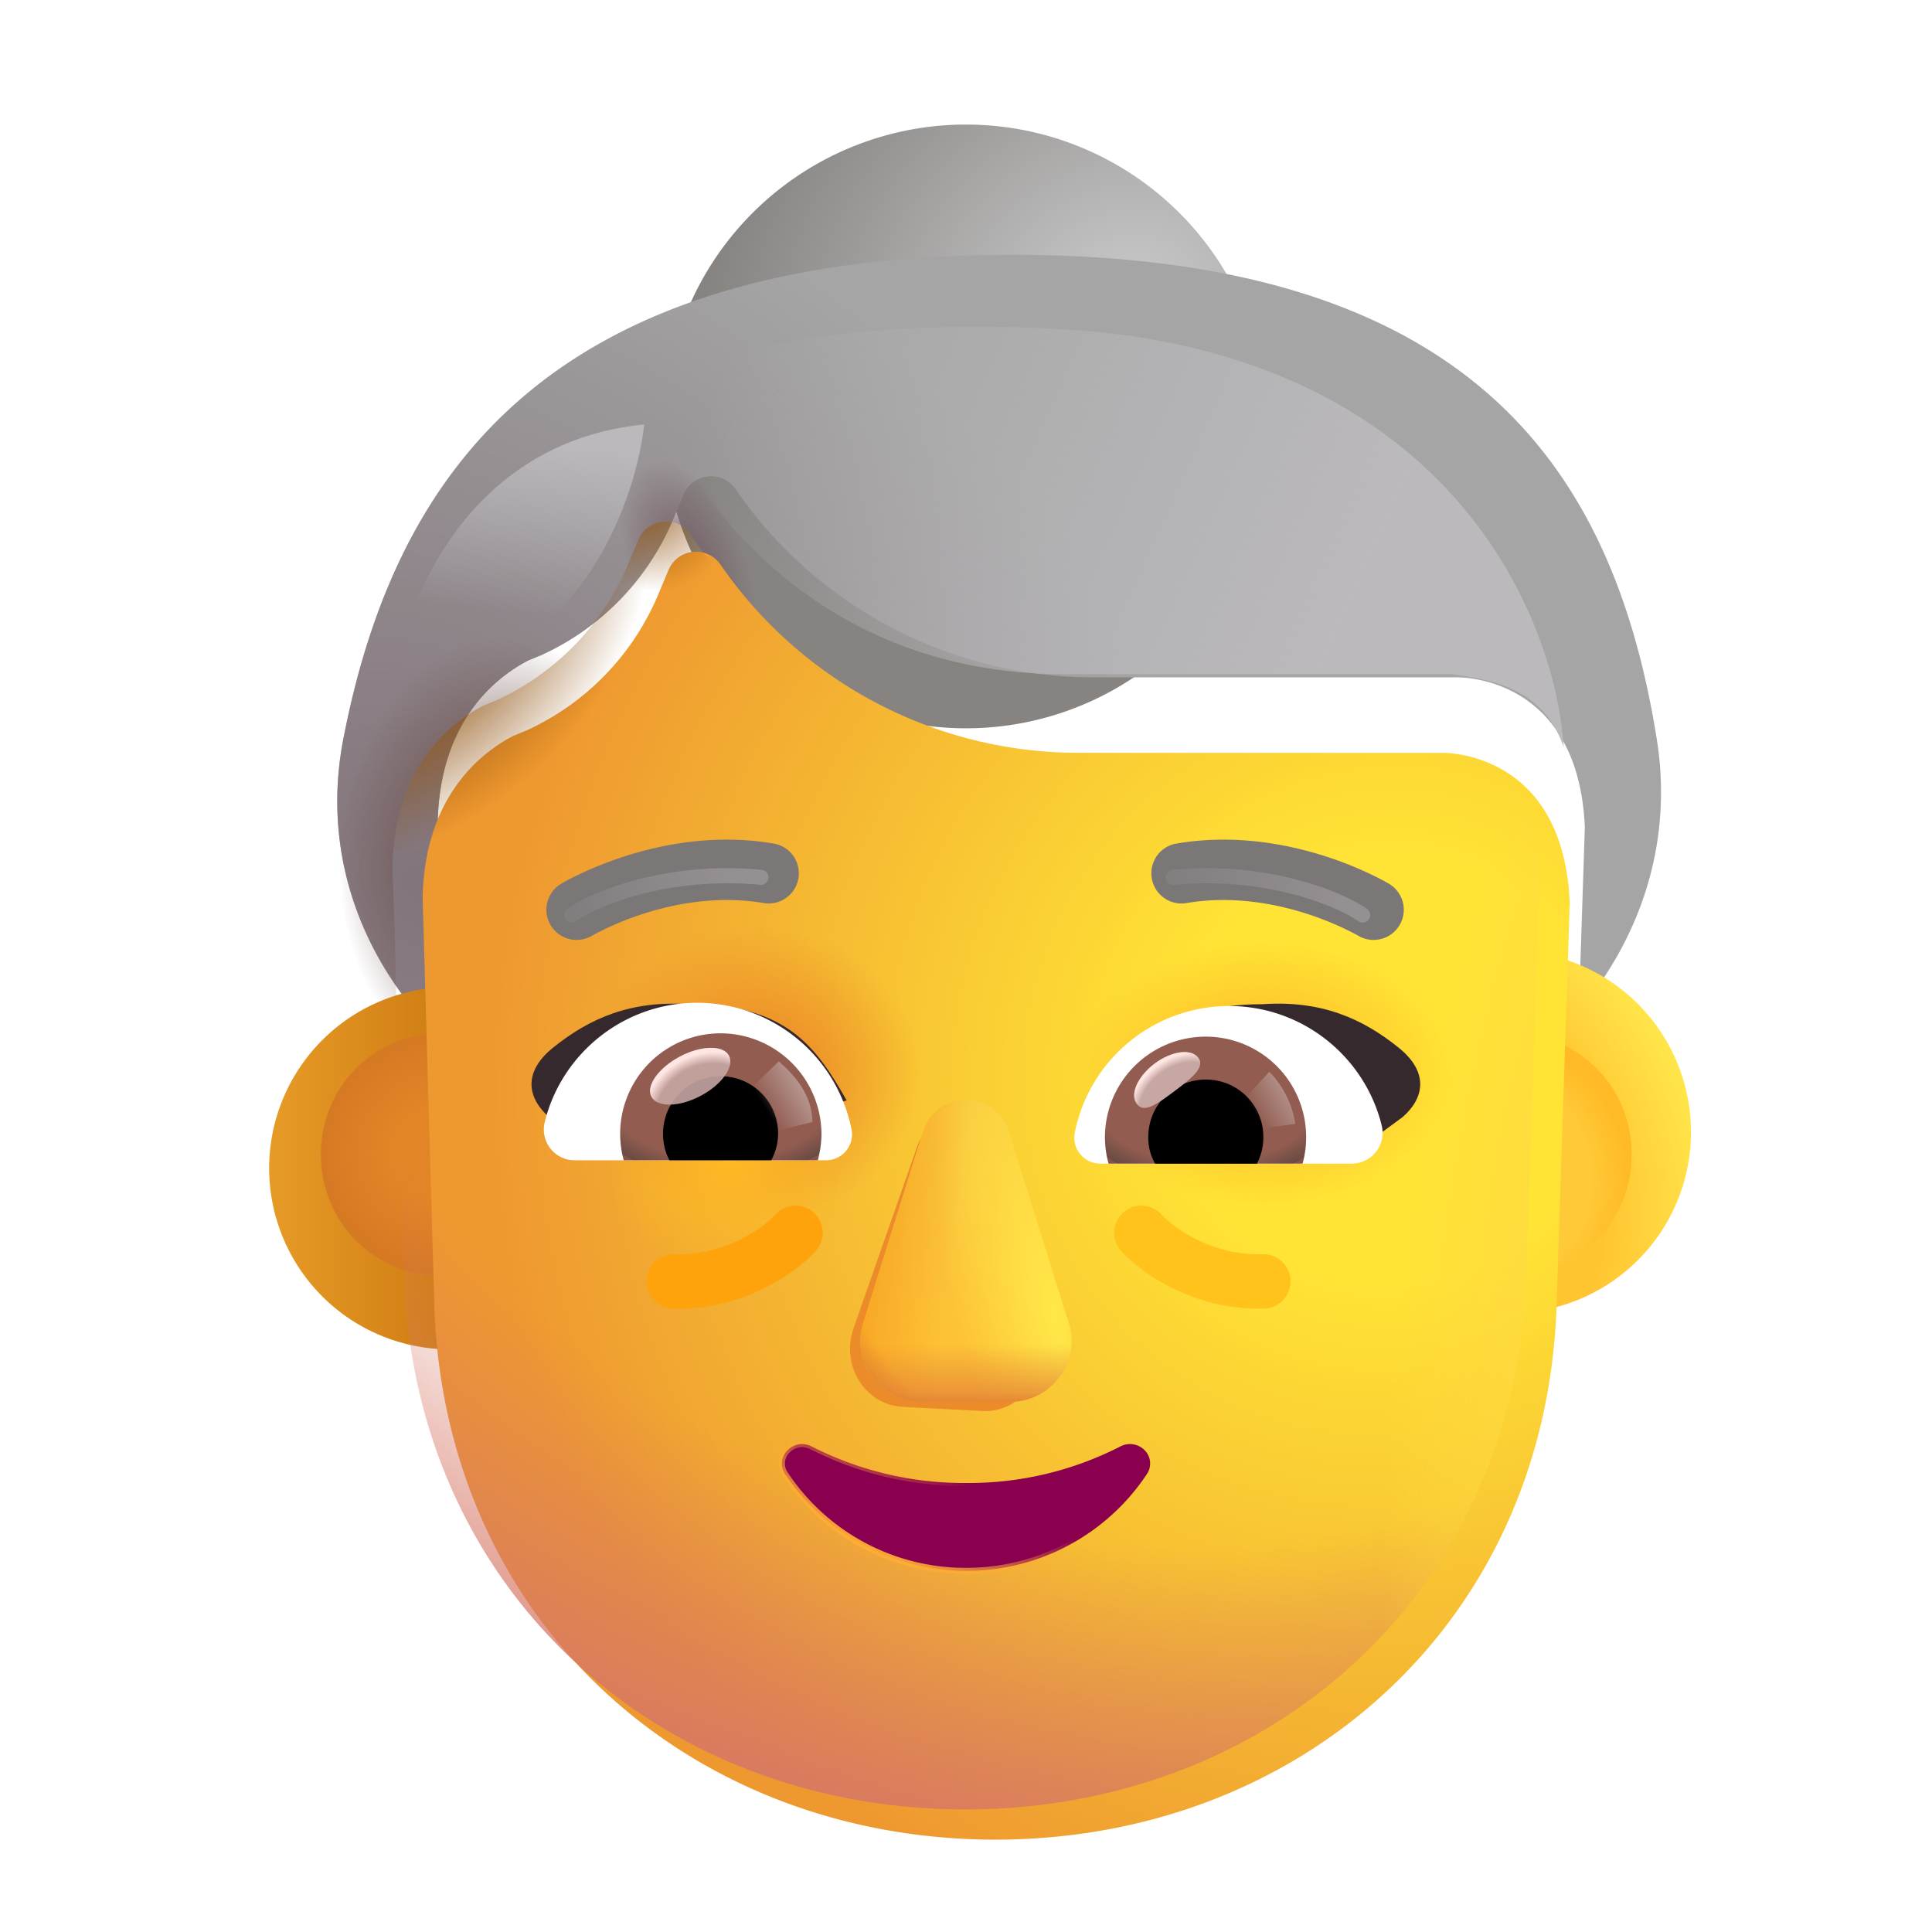 <svg xmlns="http://www.w3.org/2000/svg" width="1em" height="1em" viewBox="0 0 32 32"><g fill="none"><path fill="url(#IconifyId195ad048a32870fdf109736)" d="M21 7.063a5 5 0 1 1-10 0a5 5 0 0 1 10 0"/><g filter="url(#IconifyId195ad048a32870fdf109757)"><path fill="#A5A5A5" d="M26.69 12.983C25.976 8.533 23.63 4.97 16 4.97c-7.635 0-10.201 3.568-11.064 8.023c-.377 1.95.345 3.737 1.66 5.014L6.5 14.366c.038-1.77 1.07-2.454 1.51-2.682q.046-.016.096-.038q.051-.023.096-.039a4.3 4.3 0 0 0 2.217-2.301l.153-.362a.492.492 0 0 1 .86-.095a7.2 7.2 0 0 0 5.947 3.12h6.003c.336 0 2.018.163 2.118 2.484l-.1 3.045c1.027-1.223 1.566-2.804 1.29-4.515"/><path fill="url(#IconifyId195ad048a32870fdf109737)" d="M26.69 12.983C25.976 8.533 23.63 4.97 16 4.97c-7.635 0-10.201 3.568-11.064 8.023c-.377 1.95.345 3.737 1.66 5.014L6.5 14.366c.038-1.77 1.07-2.454 1.51-2.682q.046-.016.096-.038q.051-.023.096-.039a4.3 4.3 0 0 0 2.217-2.301l.153-.362a.492.492 0 0 1 .86-.095a7.2 7.2 0 0 0 5.947 3.12h6.003c.336 0 2.018.163 2.118 2.484l-.1 3.045c1.027-1.223 1.566-2.804 1.29-4.515"/></g><path fill="url(#IconifyId195ad048a32870fdf109738)" d="M26.69 12.983C25.976 8.533 23.63 4.97 16 4.97c-7.635 0-10.201 3.568-11.064 8.023c-.377 1.95.345 3.737 1.66 5.014l-.058-2.576l-.019-.495l-.019-.57c.038-1.77 1.07-2.454 1.51-2.682q.046-.016.096-.038q.051-.023.096-.039a4.3 4.3 0 0 0 2.217-2.301l.153-.362a.492.492 0 0 1 .86-.095a7.2 7.2 0 0 0 5.947 3.12h6.003c.336 0 2.018.163 2.118 2.484l-.1 3.045c1.027-1.223 1.566-2.804 1.29-4.515"/><path fill="url(#IconifyId195ad048a32870fdf109739)" d="M26.69 12.983C25.976 8.533 23.63 4.97 16 4.97c-7.635 0-10.201 3.568-11.064 8.023c-.377 1.95.345 3.737 1.66 5.014l-.058-2.576l-.019-.495l-.019-.57c.038-1.77 1.07-2.454 1.51-2.682q.046-.016.096-.038q.051-.023.096-.039a4.3 4.3 0 0 0 2.217-2.301l.153-.362a.492.492 0 0 1 .86-.095a7.2 7.2 0 0 0 5.947 3.12h6.003c.336 0 2.018.163 2.118 2.484l-.1 3.045c1.027-1.223 1.566-2.804 1.29-4.515"/><g filter="url(#IconifyId195ad048a32870fdf109758)"><path fill="url(#IconifyId195ad048a32870fdf109777)" d="M10.308 19.1a3 3 0 1 1-6 0a3 3 0 0 1 6 0"/></g><g filter="url(#IconifyId195ad048a32870fdf109759)"><path fill="#E28527" d="M9.297 19.1a1.99 1.99 0 1 1-3.979 0a1.99 1.99 0 0 1 3.98 0"/><path fill="url(#IconifyId195ad048a32870fdf109740)" d="M9.297 19.1a1.99 1.99 0 1 1-3.979 0a1.99 1.99 0 0 1 3.98 0"/></g><g filter="url(#IconifyId195ad048a32870fdf109760)"><path fill="url(#IconifyId195ad048a32870fdf109741)" d="M28.008 19a3 3 0 1 1-6 0a3 3 0 0 1 6 0"/></g><g filter="url(#IconifyId195ad048a32870fdf109761)"><path fill="#FFCA38" d="M27.022 19.1a1.99 1.99 0 1 1-3.979 0a1.99 1.99 0 0 1 3.98 0"/><path fill="url(#IconifyId195ad048a32870fdf109742)" d="M27.022 19.1a1.99 1.99 0 1 1-3.979 0a1.99 1.99 0 0 1 3.98 0"/></g><g filter="url(#IconifyId195ad048a32870fdf109762)"><path fill="url(#IconifyId195ad048a32870fdf109743)" d="M6.5 14.366c.038-1.77 1.07-2.454 1.51-2.682a1 1 0 0 0 .096-.039q.051-.022.096-.038a4.3 4.3 0 0 0 2.217-2.301l.153-.362a.492.492 0 0 1 .86-.095a7.2 7.2 0 0 0 5.947 3.12h6.003c.336 0 2.018.163 2.118 2.484l-.222 6.783c-.23 5.225-4.31 8.734-9.29 8.734c-4.981 0-9.061-3.509-9.291-8.734z"/><path fill="url(#IconifyId195ad048a32870fdf109744)" d="M6.5 14.366c.038-1.77 1.07-2.454 1.51-2.682a1 1 0 0 0 .096-.039q.051-.022.096-.038a4.3 4.3 0 0 0 2.217-2.301l.153-.362a.492.492 0 0 1 .86-.095a7.2 7.2 0 0 0 5.947 3.12h6.003c.336 0 2.018.163 2.118 2.484l-.222 6.783c-.23 5.225-4.31 8.734-9.29 8.734c-4.981 0-9.061-3.509-9.291-8.734z"/><path fill="url(#IconifyId195ad048a32870fdf109745)" d="M6.5 14.366c.038-1.77 1.07-2.454 1.51-2.682a1 1 0 0 0 .096-.039q.051-.022.096-.038a4.3 4.3 0 0 0 2.217-2.301l.153-.362a.492.492 0 0 1 .86-.095a7.2 7.2 0 0 0 5.947 3.12h6.003c.336 0 2.018.163 2.118 2.484l-.222 6.783c-.23 5.225-4.31 8.734-9.29 8.734c-4.981 0-9.061-3.509-9.291-8.734z"/><path fill="url(#IconifyId195ad048a32870fdf109746)" d="M6.5 14.366c.038-1.77 1.07-2.454 1.51-2.682a1 1 0 0 0 .096-.039q.051-.022.096-.038a4.3 4.3 0 0 0 2.217-2.301l.153-.362a.492.492 0 0 1 .86-.095a7.2 7.2 0 0 0 5.947 3.12h6.003c.336 0 2.018.163 2.118 2.484l-.222 6.783c-.23 5.225-4.31 8.734-9.29 8.734c-4.981 0-9.061-3.509-9.291-8.734z"/></g><path fill="url(#IconifyId195ad048a32870fdf109747)" d="M6.5 14.366c.038-1.77 1.07-2.454 1.51-2.682a1 1 0 0 0 .096-.039q.051-.022.096-.038a4.3 4.3 0 0 0 2.217-2.301l.153-.362a.492.492 0 0 1 .86-.095a7.2 7.2 0 0 0 5.947 3.12h6.003c.336 0 2.018.163 2.118 2.484l-.222 6.783c-.23 5.225-4.31 8.734-9.29 8.734c-4.981 0-9.061-3.509-9.291-8.734z"/><path fill="url(#IconifyId195ad048a32870fdf109748)" d="M6.5 14.366c.038-1.77 1.07-2.454 1.51-2.682a1 1 0 0 0 .096-.039q.051-.022.096-.038a4.3 4.3 0 0 0 2.217-2.301l.153-.362a.492.492 0 0 1 .86-.095a7.2 7.2 0 0 0 5.947 3.12h6.003c.336 0 2.018.163 2.118 2.484l-.222 6.783c-.23 5.225-4.31 8.734-9.29 8.734c-4.981 0-9.061-3.509-9.291-8.734z"/><path fill="url(#IconifyId195ad048a32870fdf109749)" d="M6.5 14.366c.038-1.77 1.07-2.454 1.51-2.682a1 1 0 0 0 .096-.039q.051-.022.096-.038a4.3 4.3 0 0 0 2.217-2.301l.153-.362a.492.492 0 0 1 .86-.095a7.2 7.2 0 0 0 5.947 3.12h6.003c.336 0 2.018.163 2.118 2.484l-.222 6.783c-.23 5.225-4.31 8.734-9.29 8.734c-4.981 0-9.061-3.509-9.291-8.734z"/><path fill="url(#IconifyId195ad048a32870fdf109750)" d="M6.5 14.366c.038-1.77 1.07-2.454 1.51-2.682a1 1 0 0 0 .096-.039q.051-.022.096-.038a4.3 4.3 0 0 0 2.217-2.301l.153-.362a.492.492 0 0 1 .86-.095a7.2 7.2 0 0 0 5.947 3.12h6.003c.336 0 2.018.163 2.118 2.484l-.222 6.783c-.23 5.225-4.31 8.734-9.29 8.734c-4.981 0-9.061-3.509-9.291-8.734z"/><g filter="url(#IconifyId195ad048a32870fdf109763)"><path fill="#EB8B29" d="m15.192 18.987l-1.054 3.011c-.216.62.19 1.271.81 1.304l1.324.069c.621.032 1.093-.583.943-1.212l-.736-3.105c-.156-.687-1.05-.734-1.287-.067"/></g><g filter="url(#IconifyId195ad048a32870fdf109764)"><path fill="url(#IconifyId195ad048a32870fdf109778)" d="m15.287 18.744l-.99 3.17a1.005 1.005 0 0 0 .97 1.304h1.466c.688 0 1.173-.662.97-1.304l-.99-3.17c-.213-.702-1.203-.702-1.426 0"/><path fill="url(#IconifyId195ad048a32870fdf109751)" d="m15.287 18.744l-.99 3.17a1.005 1.005 0 0 0 .97 1.304h1.466c.688 0 1.173-.662.97-1.304l-.99-3.17c-.213-.702-1.203-.702-1.426 0"/><path fill="url(#IconifyId195ad048a32870fdf109779)" d="m15.287 18.744l-.99 3.17a1.005 1.005 0 0 0 .97 1.304h1.466c.688 0 1.173-.662.97-1.304l-.99-3.17c-.213-.702-1.203-.702-1.426 0"/><path fill="url(#IconifyId195ad048a32870fdf109780)" d="m15.287 18.744l-.99 3.17a1.005 1.005 0 0 0 .97 1.304h1.466c.688 0 1.173-.662.97-1.304l-.99-3.17c-.213-.702-1.203-.702-1.426 0"/></g><path fill="url(#IconifyId195ad048a32870fdf109781)" d="m15.287 18.744l-.99 3.17a1.005 1.005 0 0 0 .97 1.304h1.466c.688 0 1.173-.662.97-1.304l-.99-3.17c-.213-.702-1.203-.702-1.426 0"/><path fill="url(#IconifyId195ad048a32870fdf109752)" d="m15.287 18.744l-.99 3.17a1.005 1.005 0 0 0 .97 1.304h1.466c.688 0 1.173-.662.97-1.304l-.99-3.17c-.213-.702-1.203-.702-1.426 0"/><path fill="#8A004F" stroke="url(#IconifyId195ad048a32870fdf109782)" stroke-width=".1" d="M13.44 23.957a.335.335 0 0 0-.4.069a.305.305 0 0 0-.033.393A3.58 3.58 0 0 0 16 26.018a3.58 3.58 0 0 0 2.994-1.6a.31.31 0 0 0-.034-.396a.34.34 0 0 0-.4-.066a5.5 5.5 0 0 1-2.56.607a5.54 5.54 0 0 1-2.56-.607Z"/><g filter="url(#IconifyId195ad048a32870fdf109765)"><path fill="#7B7777" d="m22.857 14.789l-.002-.002l-.005-.003l-.018-.01l-.06-.034a6 6 0 0 0-.98-.411c-.635-.202-1.521-.372-2.478-.203a.5.5 0 0 0 .174.984c.743-.13 1.457-.001 1.999.172a5 5 0 0 1 .849.36l.008.005a.5.5 0 0 0 .514-.858"/></g><g filter="url(#IconifyId195ad048a32870fdf109766)"><path fill="#7B7777" d="m9.666 15.642l-.009.005a.5.5 0 0 1-.514-.858h.001l.002-.002l.006-.003l.017-.01a3 3 0 0 1 .277-.143c.184-.088.445-.2.765-.302c.633-.202 1.52-.372 2.476-.203a.5.5 0 0 1-.174.984c-.743-.13-1.457-.001-1.998.172a5 5 0 0 0-.85.36"/></g><g filter="url(#IconifyId195ad048a32870fdf109767)"><path fill="#36292E" d="M13.823 18.226c-.495-.87-.987-1.593-2.607-1.593c-.968-.067-1.652.232-2.26.723c-.5.405-.42.835-.06 1.148l.793.582c1.215-.393 2.817-.467 4.134-.86"/></g><g filter="url(#IconifyId195ad048a32870fdf109768)"><path fill="#36292E" d="M18.104 18.226c.494-.87.987-1.593 2.606-1.593c.969-.067 1.652.232 2.26.723c.501.405.42.835.06 1.148l-.793.582c-1.215-.393-2.817-.467-4.133-.86"/></g><path fill="#fff" d="M11.549 16.609c-1.218 0-2.246.84-2.526 1.974a.51.51 0 0 0 .499.635h4.16a.43.43 0 0 0 .423-.507a2.61 2.61 0 0 0-2.556-2.102"/><path fill="url(#IconifyId195ad048a32870fdf109753)" d="M11.935 17.115a1.664 1.664 0 0 0-1.604 2.103h3.215c.037-.144.06-.288.06-.439a1.675 1.675 0 0 0-1.671-1.664"/><path fill="#000" d="M12.888 18.78a.95.95 0 0 0-.953-.954a.95.95 0 0 0-.953.953c0 .16.037.31.106.439h1.686a.94.94 0 0 0 .114-.439"/><g filter="url(#IconifyId195ad048a32870fdf109769)"><path fill="url(#IconifyId195ad048a32870fdf109783)" d="M13.455 18.584c0-.538-.438-.896-.556-1.005l-.537.52l.33.674z"/></g><g filter="url(#IconifyId195ad048a32870fdf109770)"><ellipse cx="11.432" cy="17.826" fill="#C7A7A3" fill-opacity=".9" rx=".726" ry=".368" transform="rotate(-27.914 11.432 17.826)"/><ellipse cx="11.432" cy="17.826" fill="url(#IconifyId195ad048a32870fdf109754)" rx=".726" ry=".368" transform="rotate(-27.914 11.432 17.826)"/></g><path fill="#fff" d="M20.358 16.663c1.217 0 2.246.84 2.526 1.974a.51.51 0 0 1-.5.636h-4.16a.43.43 0 0 1-.423-.507a2.606 2.606 0 0 1 2.557-2.103"/><path fill="url(#IconifyId195ad048a32870fdf109755)" d="M19.972 17.17a1.664 1.664 0 0 1 1.603 2.103h-3.214a1.7 1.7 0 0 1-.06-.439a1.67 1.67 0 0 1 1.67-1.664"/><path fill="#000" d="M19.019 18.834c0-.53.423-.953.953-.953s.953.424.953.953a.94.94 0 0 1-.106.439h-1.687a.86.86 0 0 1-.113-.439"/><g filter="url(#IconifyId195ad048a32870fdf109771)"><path fill="#C7A7A3" d="M19.85 17.522c.118.158-.13.352-.412.562s-.49.36-.609.2c-.119-.158.014-.457.296-.668c.281-.21.606-.253.724-.094"/><path fill="url(#IconifyId195ad048a32870fdf109756)" d="M19.85 17.522c.118.158-.13.352-.412.562s-.49.36-.609.2c-.119-.158.014-.457.296-.668c.281-.21.606-.253.724-.094"/></g><g filter="url(#IconifyId195ad048a32870fdf109772)"><path fill="url(#IconifyId195ad048a32870fdf109784)" d="M21.454 18.615a1.57 1.57 0 0 0-.431-.863l-.485.532l.219.425z"/></g><g filter="url(#IconifyId195ad048a32870fdf109773)"><path stroke="url(#IconifyId195ad048a32870fdf109785)" stroke-linecap="round" stroke-width=".25" d="M9.463 15.156c.343-.245 1.553-.775 3.14-.625"/></g><g filter="url(#IconifyId195ad048a32870fdf109774)"><path stroke="url(#IconifyId195ad048a32870fdf109786)" stroke-linecap="round" stroke-width=".25" d="M22.57 15.156c-.343-.245-1.553-.775-3.14-.625"/></g><g filter="url(#IconifyId195ad048a32870fdf109775)"><path fill="url(#IconifyId195ad048a32870fdf109787)" d="M17.634 11.167c-4.272 0-6.27-3.127-6.826-4.55c0-.512 2.554-1.417 6.826-1.162c6.23.373 8.111 4.613 8.266 6.92c-.371-1.078-1.393-1.13-1.857-1.208z"/></g><g filter="url(#IconifyId195ad048a32870fdf109776)"><path fill="url(#IconifyId195ad048a32870fdf109788)" d="M10.67 7.03c-.116 1.076-.929 3.994-4.133 4.458c.03-1.176 1.045-4.156 4.133-4.458"/></g><path fill="#FFC31B" fill-rule="evenodd" d="M18.602 20.086a.45.45 0 0 1 .636.031c.196.217.841.684 1.672.657a.45.45 0 1 1 .03.9c-1.16.037-2.043-.593-2.37-.952a.45.45 0 0 1 .032-.636" clip-rule="evenodd"/><path fill="#FFA30C" fill-rule="evenodd" d="M13.48 20.086a.45.45 0 0 0-.636.031c-.196.217-.842.684-1.672.657a.45.45 0 1 0-.03.9c1.159.037 2.043-.593 2.369-.952a.45.45 0 0 0-.031-.636" clip-rule="evenodd"/><defs><radialGradient id="IconifyId195ad048a32870fdf109736" cx="0" cy="0" r="1" gradientTransform="rotate(159.45 8.866 4.203)scale(8.162 6.903)" gradientUnits="userSpaceOnUse"><stop offset=".096" stop-color="#C3C3C3"/><stop offset=".879" stop-color="#868381"/></radialGradient><radialGradient id="IconifyId195ad048a32870fdf109737" cx="0" cy="0" r="1" gradientTransform="matrix(7.709 -9.009 11.389 9.745 6.164 15.347)" gradientUnits="userSpaceOnUse"><stop stop-color="#82747B"/><stop offset="1" stop-color="#82747B" stop-opacity="0"/></radialGradient><radialGradient id="IconifyId195ad048a32870fdf109738" cx="0" cy="0" r="1" gradientTransform="matrix(-2.73 0 0 -3.697 8.345 14.27)" gradientUnits="userSpaceOnUse"><stop offset=".223" stop-color="#6F524D"/><stop offset="1" stop-color="#6F524D" stop-opacity="0"/></radialGradient><radialGradient id="IconifyId195ad048a32870fdf109739" cx="0" cy="0" r="1" gradientTransform="rotate(-109.573 9.054 .716)scale(1.936 .968)" gradientUnits="userSpaceOnUse"><stop offset=".167" stop-color="#776169"/><stop offset="1" stop-color="#776169" stop-opacity="0"/></radialGradient><radialGradient id="IconifyId195ad048a32870fdf109740" cx="0" cy="0" r="1" gradientTransform="matrix(-1.99 0 0 -1.903 7.308 19.1)" gradientUnits="userSpaceOnUse"><stop offset=".415" stop-color="#D67923" stop-opacity="0"/><stop offset="1" stop-color="#D67923"/></radialGradient><radialGradient id="IconifyId195ad048a32870fdf109741" cx="0" cy="0" r="1" gradientTransform="rotate(-24.444 57.517 -44.426)scale(5.098 6.224)" gradientUnits="userSpaceOnUse"><stop offset=".572" stop-color="#FFC531"/><stop offset=".905" stop-color="#FFE549"/></radialGradient><radialGradient id="IconifyId195ad048a32870fdf109742" cx="0" cy="0" r="1" gradientTransform="rotate(-20.298 66.88 -58.937)scale(2.417)" gradientUnits="userSpaceOnUse"><stop offset=".71" stop-color="#FFBA25" stop-opacity="0"/><stop offset="1" stop-color="#FFBA25"/></radialGradient><radialGradient id="IconifyId195ad048a32870fdf109743" cx="0" cy="0" r="1" gradientTransform="matrix(-10.063 11.25 -11.009 -9.847 22.462 17.188)" gradientUnits="userSpaceOnUse"><stop offset=".239" stop-color="#FFE335"/><stop offset="1" stop-color="#EE9830"/></radialGradient><radialGradient id="IconifyId195ad048a32870fdf109744" cx="0" cy="0" r="1" gradientTransform="matrix(0 -2.188 3.14 0 20.4 17.281)" gradientUnits="userSpaceOnUse"><stop offset=".129" stop-color="#FFB827"/><stop offset="1" stop-color="#FFB827" stop-opacity="0"/></radialGradient><radialGradient id="IconifyId195ad048a32870fdf109745" cx="0" cy="0" r="1" gradientTransform="matrix(0 -2.438 2.75 0 11.994 17.281)" gradientUnits="userSpaceOnUse"><stop offset=".295" stop-color="#ED9128"/><stop offset="1" stop-color="#ED9128" stop-opacity="0"/></radialGradient><radialGradient id="IconifyId195ad048a32870fdf109746" cx="0" cy="0" r="1" gradientTransform="matrix(.688 1.781 -1.944 .75 11.588 18.656)" gradientUnits="userSpaceOnUse"><stop stop-color="#FFBA23"/><stop offset="1" stop-color="#FFBA23" stop-opacity="0"/></radialGradient><radialGradient id="IconifyId195ad048a32870fdf109747" cx="0" cy="0" r="1" gradientTransform="matrix(-4 13.563 -19.476 -5.744 17.275 16.75)" gradientUnits="userSpaceOnUse"><stop offset=".605" stop-color="#D67766" stop-opacity="0"/><stop offset="1" stop-color="#D67766"/></radialGradient><radialGradient id="IconifyId195ad048a32870fdf109748" cx="0" cy="0" r="1" gradientTransform="rotate(100.183 4.94 20.535)scale(11.313 2.491)" gradientUnits="userSpaceOnUse"><stop stop-color="#FFDA40"/><stop offset="1" stop-color="#FFDA40" stop-opacity="0"/></radialGradient><radialGradient id="IconifyId195ad048a32870fdf109749" cx="0" cy="0" r="1" gradientTransform="rotate(62.199 -1.317 12.693)scale(1.943 1.499)" gradientUnits="userSpaceOnUse"><stop stop-color="#8C4B06"/><stop offset="1" stop-color="#8C4B06" stop-opacity="0"/></radialGradient><radialGradient id="IconifyId195ad048a32870fdf109750" cx="0" cy="0" r="1" gradientTransform="matrix(3.312 -3.125 2.106 2.233 6.806 10.5)" gradientUnits="userSpaceOnUse"><stop offset=".204" stop-color="#8C4B06"/><stop offset="1" stop-color="#8C4B06" stop-opacity="0"/></radialGradient><radialGradient id="IconifyId195ad048a32870fdf109751" cx="0" cy="0" r="1" gradientTransform="matrix(-1.275 -5.608 1.559 -.354 17.462 21.764)" gradientUnits="userSpaceOnUse"><stop stop-color="#FFE848"/><stop offset="1" stop-color="#FFE848" stop-opacity="0"/></radialGradient><radialGradient id="IconifyId195ad048a32870fdf109752" cx="0" cy="0" r="1" gradientTransform="rotate(144.462 4.887 13.198)scale(2.936 3.933)" gradientUnits="userSpaceOnUse"><stop offset=".797" stop-color="#E2802F" stop-opacity="0"/><stop offset="1" stop-color="#E2802F"/></radialGradient><radialGradient id="IconifyId195ad048a32870fdf109753" cx="0" cy="0" r="1" gradientTransform="matrix(0 1.513 -2.406 0 11.938 18.005)" gradientUnits="userSpaceOnUse"><stop offset=".802" stop-color="#925C51"/><stop offset="1" stop-color="#694B43"/><stop offset="1" stop-color="#804D49"/><stop offset="1" stop-color="#85534D"/></radialGradient><radialGradient id="IconifyId195ad048a32870fdf109754" cx="0" cy="0" r="1" gradientTransform="rotate(-90.897 14.766 3.593)scale(.921 1.107)" gradientUnits="userSpaceOnUse"><stop offset=".766" stop-color="#FFE6E2" stop-opacity="0"/><stop offset=".966" stop-color="#FFE6E2"/></radialGradient><radialGradient id="IconifyId195ad048a32870fdf109755" cx="0" cy="0" r="1" gradientTransform="matrix(0 1.513 -2.406 0 19.968 18.06)" gradientUnits="userSpaceOnUse"><stop offset=".802" stop-color="#925C51"/><stop offset="1" stop-color="#694B43"/><stop offset="1" stop-color="#804D49"/><stop offset="1" stop-color="#85534D"/></radialGradient><radialGradient id="IconifyId195ad048a32870fdf109756" cx="0" cy="0" r="1" gradientTransform="matrix(-.432 -.557 .767 -.595 19.543 18.216)" gradientUnits="userSpaceOnUse"><stop offset=".766" stop-color="#FFE6E2" stop-opacity="0"/><stop offset=".966" stop-color="#FFE6E2"/></radialGradient><filter id="IconifyId195ad048a32870fdf109757" width="22.676" height="13.787" x="4.837" y="4.22" color-interpolation-filters="sRGB" filterUnits="userSpaceOnUse"><feFlood flood-opacity="0" result="BackgroundImageFix"/><feBlend in="SourceGraphic" in2="BackgroundImageFix" result="shape"/><feColorMatrix in="SourceAlpha" result="hardAlpha" values="0 0 0 0 0 0 0 0 0 0 0 0 0 0 0 0 0 0 127 0"/><feOffset dx=".75" dy="-.75"/><feGaussianBlur stdDeviation=".625"/><feComposite in2="hardAlpha" k2="-1" k3="1" operator="arithmetic"/><feColorMatrix values="0 0 0 0 0.475 0 0 0 0 0.451 0 0 0 0 0.486 0 0 0 1 0"/><feBlend in2="shape" result="effect1_innerShadow_3987_19566"/></filter><filter id="IconifyId195ad048a32870fdf109758" width="6.15" height="6.25" x="4.308" y="16.1" color-interpolation-filters="sRGB" filterUnits="userSpaceOnUse"><feFlood flood-opacity="0" result="BackgroundImageFix"/><feBlend in="SourceGraphic" in2="BackgroundImageFix" result="shape"/><feColorMatrix in="SourceAlpha" result="hardAlpha" values="0 0 0 0 0 0 0 0 0 0 0 0 0 0 0 0 0 0 127 0"/><feOffset dx=".15" dy=".25"/><feGaussianBlur stdDeviation=".25"/><feComposite in2="hardAlpha" k2="-1" k3="1" operator="arithmetic"/><feColorMatrix values="0 0 0 0 0.835 0 0 0 0 0.627 0 0 0 0 0.306 0 0 0 1 0"/><feBlend in2="shape" result="effect1_innerShadow_3987_19566"/></filter><filter id="IconifyId195ad048a32870fdf109759" width="4.979" height="4.979" x="4.818" y="16.61" color-interpolation-filters="sRGB" filterUnits="userSpaceOnUse"><feFlood flood-opacity="0" result="BackgroundImageFix"/><feBlend in="SourceGraphic" in2="BackgroundImageFix" result="shape"/><feGaussianBlur result="effect1_foregroundBlur_3987_19566" stdDeviation=".25"/></filter><filter id="IconifyId195ad048a32870fdf109760" width="6" height="6.25" x="22.008" y="15.75" color-interpolation-filters="sRGB" filterUnits="userSpaceOnUse"><feFlood flood-opacity="0" result="BackgroundImageFix"/><feBlend in="SourceGraphic" in2="BackgroundImageFix" result="shape"/><feColorMatrix in="SourceAlpha" result="hardAlpha" values="0 0 0 0 0 0 0 0 0 0 0 0 0 0 0 0 0 0 127 0"/><feOffset dy="-.25"/><feGaussianBlur stdDeviation=".25"/><feComposite in2="hardAlpha" k2="-1" k3="1" operator="arithmetic"/><feColorMatrix values="0 0 0 0 0.937 0 0 0 0 0.576 0 0 0 0 0.341 0 0 0 1 0"/><feBlend in2="shape" result="effect1_innerShadow_3987_19566"/></filter><filter id="IconifyId195ad048a32870fdf109761" width="4.979" height="4.979" x="22.543" y="16.61" color-interpolation-filters="sRGB" filterUnits="userSpaceOnUse"><feFlood flood-opacity="0" result="BackgroundImageFix"/><feBlend in="SourceGraphic" in2="BackgroundImageFix" result="shape"/><feGaussianBlur result="effect1_foregroundBlur_3987_19566" stdDeviation=".25"/></filter><filter id="IconifyId195ad048a32870fdf109762" width="19.5" height="21.833" x="6.5" y="8.637" color-interpolation-filters="sRGB" filterUnits="userSpaceOnUse"><feFlood flood-opacity="0" result="BackgroundImageFix"/><feBlend in="SourceGraphic" in2="BackgroundImageFix" result="shape"/><feColorMatrix in="SourceAlpha" result="hardAlpha" values="0 0 0 0 0 0 0 0 0 0 0 0 0 0 0 0 0 0 127 0"/><feOffset dx=".5"/><feGaussianBlur stdDeviation=".5"/><feComposite in2="hardAlpha" k2="-1" k3="1" operator="arithmetic"/><feColorMatrix values="0 0 0 0 0.835 0 0 0 0 0.62 0 0 0 0 0.286 0 0 0 1 0"/><feBlend in2="shape" result="effect1_innerShadow_3987_19566"/><feColorMatrix in="SourceAlpha" result="hardAlpha" values="0 0 0 0 0 0 0 0 0 0 0 0 0 0 0 0 0 0 127 0"/><feOffset dy=".5"/><feGaussianBlur stdDeviation=".75"/><feComposite in2="hardAlpha" k2="-1" k3="1" operator="arithmetic"/><feColorMatrix values="0 0 0 0 0.824 0 0 0 0 0.502 0 0 0 0 0.129 0 0 0 1 0"/><feBlend in2="effect1_innerShadow_3987_19566" result="effect2_innerShadow_3987_19566"/></filter><filter id="IconifyId195ad048a32870fdf109763" width="4.163" height="5.86" x="13.579" y="18.012" color-interpolation-filters="sRGB" filterUnits="userSpaceOnUse"><feFlood flood-opacity="0" result="BackgroundImageFix"/><feBlend in="SourceGraphic" in2="BackgroundImageFix" result="shape"/><feGaussianBlur result="effect1_foregroundBlur_3987_19566" stdDeviation=".25"/></filter><filter id="IconifyId195ad048a32870fdf109764" width="4" height="5.5" x="14" y="17.968" color-interpolation-filters="sRGB" filterUnits="userSpaceOnUse"><feFlood flood-opacity="0" result="BackgroundImageFix"/><feBlend in="SourceGraphic" in2="BackgroundImageFix" result="shape"/><feGaussianBlur result="effect1_foregroundBlur_3987_19566" stdDeviation=".125"/></filter><filter id="IconifyId195ad048a32870fdf109765" width="4.35" height="1.811" x="18.9" y="13.907" color-interpolation-filters="sRGB" filterUnits="userSpaceOnUse"><feFlood flood-opacity="0" result="BackgroundImageFix"/><feBlend in="SourceGraphic" in2="BackgroundImageFix" result="shape"/><feColorMatrix in="SourceAlpha" result="hardAlpha" values="0 0 0 0 0 0 0 0 0 0 0 0 0 0 0 0 0 0 127 0"/><feOffset dx=".15" dy="-.15"/><feGaussianBlur stdDeviation=".15"/><feComposite in2="hardAlpha" k2="-1" k3="1" operator="arithmetic"/><feColorMatrix values="0 0 0 0 0.443 0 0 0 0 0.369 0 0 0 0 0.416 0 0 0 1 0"/><feBlend in2="shape" result="effect1_innerShadow_3987_19566"/></filter><filter id="IconifyId195ad048a32870fdf109766" width="4.35" height="1.811" x="8.9" y="13.907" color-interpolation-filters="sRGB" filterUnits="userSpaceOnUse"><feFlood flood-opacity="0" result="BackgroundImageFix"/><feBlend in="SourceGraphic" in2="BackgroundImageFix" result="shape"/><feColorMatrix in="SourceAlpha" result="hardAlpha" values="0 0 0 0 0 0 0 0 0 0 0 0 0 0 0 0 0 0 127 0"/><feOffset dx=".15" dy="-.15"/><feGaussianBlur stdDeviation=".15"/><feComposite in2="hardAlpha" k2="-1" k3="1" operator="arithmetic"/><feColorMatrix values="0 0 0 0 0.443 0 0 0 0 0.369 0 0 0 0 0.416 0 0 0 1 0"/><feBlend in2="shape" result="effect1_innerShadow_3987_19566"/></filter><filter id="IconifyId195ad048a32870fdf109767" width="5.419" height="2.462" x="8.604" y="16.623" color-interpolation-filters="sRGB" filterUnits="userSpaceOnUse"><feFlood flood-opacity="0" result="BackgroundImageFix"/><feBlend in="SourceGraphic" in2="BackgroundImageFix" result="shape"/><feColorMatrix in="SourceAlpha" result="hardAlpha" values="0 0 0 0 0 0 0 0 0 0 0 0 0 0 0 0 0 0 127 0"/><feOffset dx=".2"/><feGaussianBlur stdDeviation=".125"/><feComposite in2="hardAlpha" k2="-1" k3="1" operator="arithmetic"/><feColorMatrix values="0 0 0 0 0.133 0 0 0 0 0.078 0 0 0 0 0.169 0 0 0 1 0"/><feBlend in2="shape" result="effect1_innerShadow_3987_19566"/></filter><filter id="IconifyId195ad048a32870fdf109768" width="5.419" height="2.462" x="18.104" y="16.623" color-interpolation-filters="sRGB" filterUnits="userSpaceOnUse"><feFlood flood-opacity="0" result="BackgroundImageFix"/><feBlend in="SourceGraphic" in2="BackgroundImageFix" result="shape"/><feColorMatrix in="SourceAlpha" result="hardAlpha" values="0 0 0 0 0 0 0 0 0 0 0 0 0 0 0 0 0 0 127 0"/><feOffset dx=".2"/><feGaussianBlur stdDeviation=".125"/><feComposite in2="hardAlpha" k2="-1" k3="1" operator="arithmetic"/><feColorMatrix values="0 0 0 0 0.133 0 0 0 0 0.078 0 0 0 0 0.169 0 0 0 1 0"/><feBlend in2="shape" result="effect1_innerShadow_3987_19566"/></filter><filter id="IconifyId195ad048a32870fdf109769" width="1.493" height="1.594" x="12.162" y="17.379" color-interpolation-filters="sRGB" filterUnits="userSpaceOnUse"><feFlood flood-opacity="0" result="BackgroundImageFix"/><feBlend in="SourceGraphic" in2="BackgroundImageFix" result="shape"/><feGaussianBlur result="effect1_foregroundBlur_3987_19566" stdDeviation=".1"/></filter><filter id="IconifyId195ad048a32870fdf109770" width="1.529" height="1.141" x="10.668" y="17.256" color-interpolation-filters="sRGB" filterUnits="userSpaceOnUse"><feFlood flood-opacity="0" result="BackgroundImageFix"/><feBlend in="SourceGraphic" in2="BackgroundImageFix" result="shape"/><feGaussianBlur result="effect1_foregroundBlur_3987_19566" stdDeviation=".05"/></filter><filter id="IconifyId195ad048a32870fdf109771" width="1.294" height="1.125" x="18.686" y="17.326" color-interpolation-filters="sRGB" filterUnits="userSpaceOnUse"><feFlood flood-opacity="0" result="BackgroundImageFix"/><feBlend in="SourceGraphic" in2="BackgroundImageFix" result="shape"/><feGaussianBlur result="effect1_foregroundBlur_3987_19566" stdDeviation=".05"/></filter><filter id="IconifyId195ad048a32870fdf109772" width="1.316" height="1.357" x="20.338" y="17.552" color-interpolation-filters="sRGB" filterUnits="userSpaceOnUse"><feFlood flood-opacity="0" result="BackgroundImageFix"/><feBlend in="SourceGraphic" in2="BackgroundImageFix" result="shape"/><feGaussianBlur result="effect1_foregroundBlur_3987_19566" stdDeviation=".1"/></filter><filter id="IconifyId195ad048a32870fdf109773" width="3.891" height="1.401" x="9.088" y="14.13" color-interpolation-filters="sRGB" filterUnits="userSpaceOnUse"><feFlood flood-opacity="0" result="BackgroundImageFix"/><feBlend in="SourceGraphic" in2="BackgroundImageFix" result="shape"/><feGaussianBlur result="effect1_foregroundBlur_3987_19566" stdDeviation=".125"/></filter><filter id="IconifyId195ad048a32870fdf109774" width="3.891" height="1.401" x="19.055" y="14.13" color-interpolation-filters="sRGB" filterUnits="userSpaceOnUse"><feFlood flood-opacity="0" result="BackgroundImageFix"/><feBlend in="SourceGraphic" in2="BackgroundImageFix" result="shape"/><feGaussianBlur result="effect1_foregroundBlur_3987_19566" stdDeviation=".125"/></filter><filter id="IconifyId195ad048a32870fdf109775" width="17.593" height="9.464" x="9.558" y="4.161" color-interpolation-filters="sRGB" filterUnits="userSpaceOnUse"><feFlood flood-opacity="0" result="BackgroundImageFix"/><feBlend in="SourceGraphic" in2="BackgroundImageFix" result="shape"/><feGaussianBlur result="effect1_foregroundBlur_3987_19566" stdDeviation=".625"/></filter><filter id="IconifyId195ad048a32870fdf109776" width="6.633" height="6.958" x="5.287" y="5.78" color-interpolation-filters="sRGB" filterUnits="userSpaceOnUse"><feFlood flood-opacity="0" result="BackgroundImageFix"/><feBlend in="SourceGraphic" in2="BackgroundImageFix" result="shape"/><feGaussianBlur result="effect1_foregroundBlur_3987_19566" stdDeviation=".625"/></filter><linearGradient id="IconifyId195ad048a32870fdf109777" x1="4.308" x2="9.825" y1="19.263" y2="19.263" gradientUnits="userSpaceOnUse"><stop stop-color="#E79B27"/><stop offset="1" stop-color="#B96201"/></linearGradient><linearGradient id="IconifyId195ad048a32870fdf109778" x1="16" x2="16" y1="23.218" y2="18.218" gradientUnits="userSpaceOnUse"><stop stop-color="#FFC134"/><stop offset="1" stop-color="#F8C73F"/></linearGradient><linearGradient id="IconifyId195ad048a32870fdf109779" x1="14.049" x2="15.642" y1="21.796" y2="21.991" gradientUnits="userSpaceOnUse"><stop stop-color="#F8A322"/><stop offset="1" stop-color="#F8A322" stop-opacity="0"/></linearGradient><linearGradient id="IconifyId195ad048a32870fdf109780" x1="16" x2="16" y1="23.389" y2="22.252" gradientUnits="userSpaceOnUse"><stop stop-color="#E48538"/><stop offset="1" stop-color="#E48538" stop-opacity="0"/></linearGradient><linearGradient id="IconifyId195ad048a32870fdf109781" x1="16.146" x2="16.146" y1="23.341" y2="23.081" gradientUnits="userSpaceOnUse"><stop stop-color="#E2802F"/><stop offset="1" stop-color="#E2802F" stop-opacity="0"/></linearGradient><linearGradient id="IconifyId195ad048a32870fdf109782" x1="14.675" x2="15.469" y1="25.849" y2="24.286" gradientUnits="userSpaceOnUse"><stop stop-color="#FEAC35"/><stop offset="1" stop-color="#FEAC35" stop-opacity="0"/></linearGradient><linearGradient id="IconifyId195ad048a32870fdf109783" x1="13.325" x2="12.74" y1="18.105" y2="18.466" gradientUnits="userSpaceOnUse"><stop stop-color="#B4948D"/><stop offset="1" stop-color="#B4948D" stop-opacity="0"/></linearGradient><linearGradient id="IconifyId195ad048a32870fdf109784" x1="21.418" x2="20.834" y1="18.16" y2="18.52" gradientUnits="userSpaceOnUse"><stop stop-color="#B4948D"/><stop offset="1" stop-color="#B4948D" stop-opacity="0"/></linearGradient><linearGradient id="IconifyId195ad048a32870fdf109785" x1="8.556" x2="12.025" y1="15.437" y2="14.187" gradientUnits="userSpaceOnUse"><stop stop-color="#959092" stop-opacity="0"/><stop offset="1" stop-color="#959092"/></linearGradient><linearGradient id="IconifyId195ad048a32870fdf109786" x1="18.072" x2="22.275" y1="14.39" y2="15.031" gradientUnits="userSpaceOnUse"><stop stop-color="#959092" stop-opacity="0"/><stop offset="1" stop-color="#959092"/></linearGradient><linearGradient id="IconifyId195ad048a32870fdf109787" x1="22.557" x2="12.479" y1="9.495" y2="4.991" gradientUnits="userSpaceOnUse"><stop stop-color="#BBB9BC"/><stop offset="1" stop-color="#BBB9BC" stop-opacity="0"/></linearGradient><linearGradient id="IconifyId195ad048a32870fdf109788" x1="10.32" x2="10.044" y1="7.452" y2="10.295" gradientUnits="userSpaceOnUse"><stop stop-color="#BBB9BC"/><stop offset="1" stop-color="#BBB9BC" stop-opacity="0"/></linearGradient></defs></g></svg>